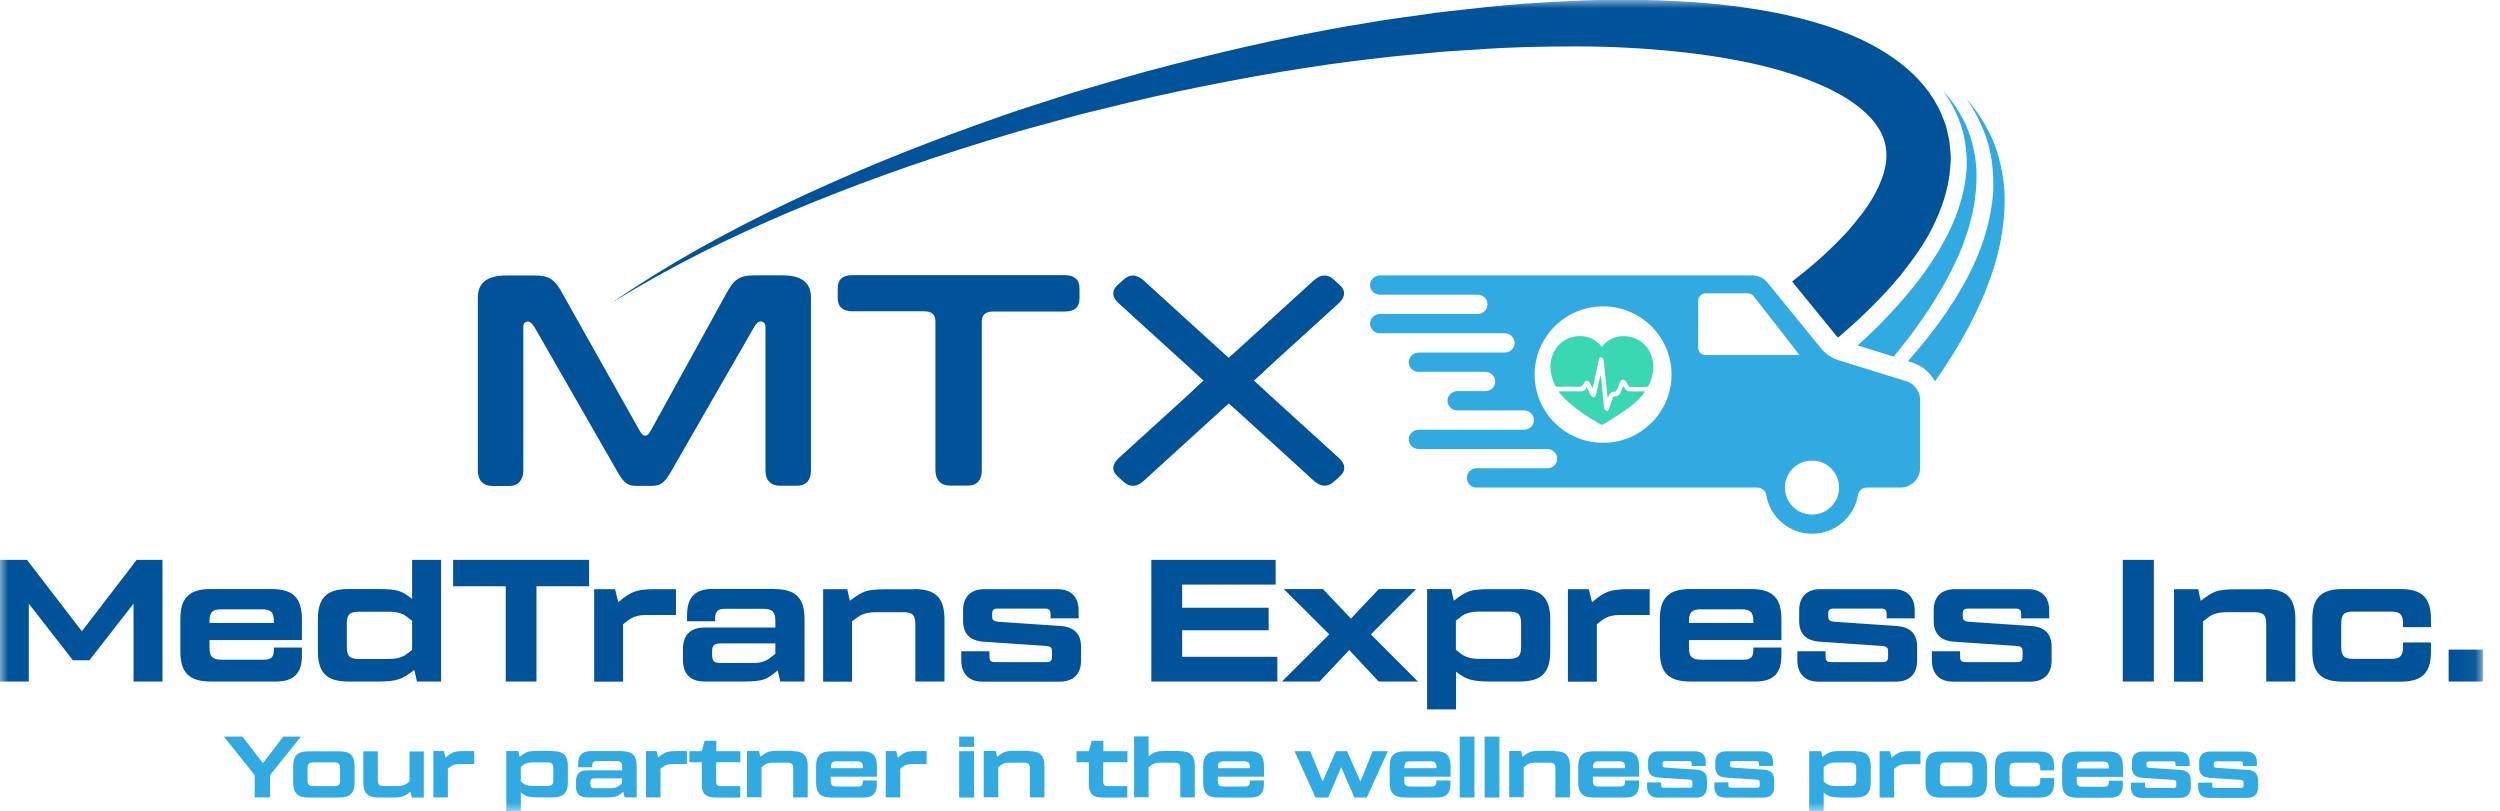 <svg width="151" height="49" viewBox="0 0 151 49" fill="none" xmlns="http://www.w3.org/2000/svg">
<mask id="mask0_1662_6054" style="mask-type:luminance" maskUnits="userSpaceOnUse" x="0" y="0" width="150" height="49">
<path d="M149.95 0H0V49H149.95V0Z" fill="white"/>
</mask>
<g mask="url(#mask0_1662_6054)">
<path d="M8.256 33.816H9.812V41.164H8.066V36.46L5.399 39.882H4.406L1.739 36.46V41.164H0V33.816H1.629L4.946 38.127L8.256 33.816ZM16.402 35.579C17.695 35.579 18.236 36.103 18.236 37.407V38.659H12.654V39.118C12.654 39.671 12.837 39.846 13.392 39.846H15.949C16.38 39.846 16.541 39.686 16.541 39.256V39.11H18.236V39.591C18.236 40.683 17.739 41.164 16.658 41.164H12.727C11.434 41.164 10.893 40.639 10.893 39.336V37.407C10.893 36.103 11.434 35.579 12.727 35.579H16.402ZM12.654 37.625H16.541V37.523C16.541 36.97 16.358 36.802 15.803 36.802H13.392C12.837 36.802 12.654 36.97 12.654 37.523V37.625ZM24.892 33.816H26.638V41.164H25.184L25.023 40.458C24.673 40.749 24.358 40.938 24.088 41.026C23.818 41.12 23.416 41.164 22.89 41.164H21.034C19.741 41.164 19.2 40.639 19.2 39.336V37.407C19.2 36.103 19.741 35.579 21.034 35.579H22.89C23.387 35.579 23.774 35.608 24.037 35.681C24.3 35.753 24.585 35.921 24.892 36.176V33.816ZM23.467 39.802C23.942 39.802 24.3 39.708 24.556 39.511L24.892 39.256V37.494L24.556 37.239C24.315 37.042 23.957 36.948 23.467 36.948H21.684C21.129 36.948 20.947 37.115 20.947 37.676V39.081C20.947 39.635 21.129 39.802 21.684 39.802H23.467ZM35.581 33.816V35.411H32.403V41.164H30.547V35.411H27.369V33.816H35.581ZM40.827 35.579V37.144H39.058C38.584 37.144 38.226 37.246 37.963 37.45L37.634 37.705V41.171H35.888V35.586H37.151L37.342 36.372L37.385 36.343C37.751 36.016 38.079 35.819 38.357 35.724C38.62 35.63 39.029 35.586 39.57 35.586H40.834L40.827 35.579ZM46.759 35.579C48.052 35.579 48.593 36.103 48.593 37.407V41.164H47.132L46.971 40.494C46.635 40.785 46.35 40.975 46.109 41.047C45.868 41.12 45.495 41.164 44.984 41.164H42.58C41.696 41.164 41.25 40.72 41.25 39.839V39.227C41.25 38.346 41.696 37.902 42.58 37.902H46.832V37.501C46.832 36.948 46.65 36.773 46.094 36.773H43.786C43.355 36.773 43.194 36.933 43.194 37.363V37.523H41.499V37.144C41.499 36.052 41.996 35.571 43.077 35.571H46.752L46.759 35.579ZM45.539 40.042C45.919 40.042 46.226 39.948 46.467 39.773L46.832 39.489V38.863H43.515C43.128 38.863 43.011 38.987 43.011 39.365V39.54C43.011 39.926 43.128 40.042 43.515 40.042H45.539ZM55.212 35.579C56.505 35.579 57.046 36.103 57.046 37.407V41.164H55.285V37.698C55.285 37.144 55.117 36.977 54.562 36.977H52.889C52.414 36.977 52.056 37.079 51.793 37.283L51.464 37.538V41.171H49.718V35.586H51.172L51.333 36.292C51.691 36.001 52.005 35.812 52.268 35.717C52.531 35.63 52.933 35.593 53.459 35.593H55.22L55.212 35.579ZM58.069 39.336H59.764V39.664C59.764 39.904 59.852 39.992 60.1 39.992H63.205C63.461 39.992 63.541 39.904 63.541 39.664V39.351C63.541 39.11 63.454 39.045 63.205 39.016L59.443 38.761C58.588 38.71 58.171 38.288 58.171 37.501V36.853C58.171 36.045 58.646 35.586 59.443 35.586H63.877C64.681 35.586 65.149 36.059 65.149 36.868V37.348H63.454V37.086C63.454 36.846 63.366 36.758 63.117 36.758H60.261C60.005 36.758 59.925 36.846 59.925 37.086V37.203C59.925 37.457 60.012 37.516 60.261 37.552L64.023 37.807C64.878 37.858 65.295 38.28 65.295 39.067V39.904C65.295 40.712 64.82 41.171 64.023 41.171H59.333C58.529 41.171 58.062 40.698 58.062 39.89V39.343L58.069 39.336ZM71.403 39.671H77.153V41.164H69.54V33.816H77.05V35.309H71.403V36.707H76.626V38.069H71.403V39.678V39.671ZM77.43 41.164L80.287 38.317L77.54 35.579H79.907L81.595 37.363L83.282 35.579H85.54L82.8 38.317L85.642 41.164H83.275L81.492 39.263L79.702 41.164H77.438H77.43ZM91.801 35.579C93.094 35.579 93.635 36.103 93.635 37.407V39.336C93.635 40.639 93.094 41.164 91.801 41.164H89.938C89.441 41.164 89.061 41.12 88.799 41.047C88.535 40.975 88.251 40.814 87.944 40.567V42.846H86.198V35.579H87.651L87.812 36.285C88.17 35.994 88.484 35.804 88.747 35.71C89.01 35.622 89.412 35.586 89.938 35.586H91.801V35.579ZM91.874 37.669C91.874 37.115 91.706 36.94 91.144 36.94H89.361C88.879 36.94 88.506 37.035 88.265 37.232L87.936 37.486V39.249L88.265 39.504C88.528 39.7 88.886 39.795 89.361 39.795H91.144C91.699 39.795 91.874 39.627 91.874 39.074V37.669ZM99.641 35.579V37.144H97.873C97.398 37.144 97.04 37.246 96.777 37.45L96.448 37.705V41.171H94.702V35.586H95.966L96.156 36.372L96.2 36.343C96.565 36.016 96.894 35.819 97.171 35.724C97.434 35.63 97.844 35.586 98.384 35.586H99.648L99.641 35.579ZM105.763 35.579C107.056 35.579 107.597 36.103 107.597 37.407V38.659H102.015V39.118C102.015 39.671 102.198 39.846 102.753 39.846H105.31C105.741 39.846 105.902 39.686 105.902 39.256V39.11H107.597V39.591C107.597 40.683 107.1 41.164 106.019 41.164H102.088C100.795 41.164 100.254 40.639 100.254 39.336V37.407C100.254 36.103 100.795 35.579 102.088 35.579H105.763ZM102.015 37.625H105.902V37.523C105.902 36.97 105.719 36.802 105.164 36.802H102.753C102.198 36.802 102.015 36.97 102.015 37.523V37.625ZM108.569 39.336H110.264V39.664C110.264 39.904 110.352 39.992 110.6 39.992H113.705C113.961 39.992 114.041 39.904 114.041 39.664V39.351C114.041 39.11 113.953 39.045 113.705 39.016L109.942 38.761C109.087 38.71 108.671 38.288 108.671 37.501V36.853C108.671 36.045 109.146 35.586 109.942 35.586H114.377C115.181 35.586 115.648 36.059 115.648 36.868V37.348H113.953V37.086C113.953 36.846 113.866 36.758 113.617 36.758H110.761C110.505 36.758 110.425 36.846 110.425 37.086V37.203C110.425 37.457 110.512 37.516 110.761 37.552L114.523 37.807C115.378 37.858 115.795 38.28 115.795 39.067V39.904C115.795 40.712 115.32 41.171 114.523 41.171H109.833C109.029 41.171 108.561 40.698 108.561 39.89V39.343L108.569 39.336ZM116.693 39.336H118.389V39.664C118.389 39.904 118.475 39.992 118.725 39.992H121.829C122.085 39.992 122.165 39.904 122.165 39.664V39.351C122.165 39.11 122.078 39.045 121.829 39.016L118.067 38.761C117.212 38.71 116.796 38.288 116.796 37.501V36.853C116.796 36.045 117.271 35.586 118.067 35.586H122.502C123.305 35.586 123.773 36.059 123.773 36.868V37.348H122.078V37.086C122.078 36.846 121.99 36.758 121.741 36.758H118.885C118.63 36.758 118.549 36.846 118.549 37.086V37.203C118.549 37.457 118.637 37.516 118.885 37.552L122.647 37.807C123.503 37.858 123.918 38.28 123.918 39.067V39.904C123.918 40.712 123.444 41.171 122.647 41.171H117.957C117.154 41.171 116.686 40.698 116.686 39.89V39.343L116.693 39.336ZM128.215 33.816H130.093V41.164H128.215V33.816ZM136.807 35.579C138.1 35.579 138.64 36.103 138.64 37.407V41.164H136.88V37.698C136.88 37.144 136.712 36.977 136.156 36.977H134.484C134.008 36.977 133.65 37.079 133.388 37.283L133.059 37.538V41.171H131.313V35.586H132.767L132.927 36.292C133.285 36.001 133.6 35.812 133.862 35.717C134.126 35.63 134.527 35.593 135.054 35.593H136.814L136.807 35.579ZM139.663 37.407C139.663 36.103 140.204 35.579 141.498 35.579H144.998C146.29 35.579 146.831 36.103 146.831 37.407V37.88H145.143V37.669C145.143 37.115 144.96 36.94 144.405 36.94H142.147C141.592 36.94 141.41 37.108 141.41 37.669V39.074C141.41 39.627 141.585 39.795 142.147 39.795H144.405C144.96 39.795 145.143 39.627 145.143 39.074V38.805H146.831V39.343C146.831 40.647 146.298 41.171 144.998 41.171H141.498C140.204 41.171 139.663 40.647 139.663 39.343V37.414V37.407ZM147.898 41.164V39.234H149.965V41.164H147.898Z" fill="#005399"/>
<path d="M18.174 44.491L16.311 46.814V48.161H15.383V46.814L13.521 44.491H14.646L15.88 46.1L17.108 44.491H18.182H18.174ZM18.62 48.169C17.97 48.169 17.707 47.906 17.707 47.258V46.29C17.707 45.642 17.977 45.38 18.62 45.38H20.505C21.155 45.38 21.418 45.642 21.418 46.29V47.258C21.418 47.906 21.148 48.169 20.505 48.169H18.62ZM20.176 47.484C20.454 47.484 20.542 47.397 20.542 47.12V46.414C20.542 46.137 20.454 46.05 20.176 46.05H18.942C18.664 46.05 18.576 46.137 18.576 46.414V47.12C18.576 47.397 18.664 47.484 18.942 47.484H20.176ZM25.598 45.372V48.169H24.874L24.794 47.819C24.611 47.965 24.458 48.059 24.326 48.103C24.195 48.147 23.997 48.169 23.734 48.169H22.858C22.207 48.169 21.944 47.906 21.944 47.258V45.38H22.821V47.113C22.821 47.389 22.909 47.477 23.186 47.477H24.027C24.261 47.477 24.443 47.426 24.575 47.324L24.735 47.2V45.387H25.612L25.598 45.372ZM28.644 45.372V46.151H27.76C27.526 46.151 27.344 46.202 27.212 46.304L27.051 46.428V48.161H26.175V45.365H26.81L26.905 45.758L26.927 45.744C27.11 45.584 27.278 45.481 27.409 45.431C27.541 45.387 27.745 45.365 28.016 45.365H28.651L28.644 45.372ZM33.386 45.372C34.036 45.372 34.299 45.635 34.299 46.283V47.251C34.299 47.899 34.029 48.161 33.386 48.161H32.451C32.202 48.161 32.012 48.139 31.881 48.103C31.749 48.067 31.61 47.986 31.457 47.863V48.999H30.58V45.365H31.303L31.384 45.715C31.567 45.569 31.72 45.474 31.852 45.423C31.983 45.38 32.18 45.358 32.443 45.358H33.379L33.386 45.372ZM33.422 46.414C33.422 46.137 33.335 46.05 33.057 46.05H32.166C31.925 46.05 31.742 46.1 31.618 46.195L31.457 46.319V47.2L31.618 47.324C31.749 47.426 31.932 47.469 32.166 47.469H33.057C33.335 47.469 33.422 47.382 33.422 47.105V46.399V46.414ZM37.543 45.372C38.193 45.372 38.456 45.635 38.456 46.283V48.161H37.726L37.645 47.826C37.477 47.972 37.331 48.067 37.214 48.103C37.09 48.139 36.907 48.161 36.652 48.161H35.453C35.008 48.161 34.789 47.943 34.789 47.499V47.193C34.789 46.748 35.008 46.53 35.453 46.53H37.58V46.334C37.58 46.057 37.492 45.969 37.214 45.969H36.06C35.841 45.969 35.768 46.05 35.768 46.261V46.341H34.92V46.151C34.92 45.605 35.169 45.365 35.709 45.365H37.55L37.543 45.372ZM36.929 47.6C37.119 47.6 37.273 47.55 37.389 47.462L37.572 47.324V47.011H35.914C35.717 47.011 35.658 47.076 35.658 47.266V47.353C35.658 47.55 35.717 47.608 35.914 47.608H36.922L36.929 47.6ZM41.488 45.372V46.151H40.604C40.37 46.151 40.188 46.202 40.056 46.304L39.895 46.428V48.161H39.019V45.365H39.654L39.749 45.758L39.771 45.744C39.954 45.584 40.122 45.481 40.254 45.431C40.385 45.387 40.59 45.365 40.86 45.365H41.488V45.372ZM44.71 46.042H43.256V47.193C43.256 47.411 43.337 47.484 43.549 47.484H44.71V48.169H43.176C42.635 48.169 42.387 47.928 42.387 47.382V46.042H41.642V45.372H42.387L42.562 44.746H43.264V45.372H44.718V46.042H44.71ZM47.874 45.372C48.524 45.372 48.787 45.635 48.787 46.283V48.161H47.91V46.428C47.91 46.151 47.823 46.064 47.545 46.064H46.705C46.471 46.064 46.288 46.115 46.157 46.217L45.996 46.341V48.154H45.119V45.358H45.843L45.923 45.707C46.106 45.562 46.259 45.467 46.391 45.416C46.522 45.372 46.719 45.35 46.983 45.35H47.859L47.874 45.372ZM52.053 45.372C52.703 45.372 52.966 45.635 52.966 46.283V46.909H50.175V47.142C50.175 47.419 50.263 47.506 50.541 47.506H51.819C52.038 47.506 52.111 47.426 52.111 47.215V47.142H52.959V47.382C52.959 47.928 52.71 48.169 52.17 48.169H50.205C49.554 48.169 49.291 47.906 49.291 47.258V46.29C49.291 45.642 49.562 45.38 50.205 45.38H52.046L52.053 45.372ZM50.175 46.399H52.119V46.348C52.119 46.071 52.031 45.984 51.753 45.984H50.548C50.27 45.984 50.182 46.071 50.182 46.348V46.399H50.175ZM55.969 45.372V46.151H55.085C54.851 46.151 54.669 46.202 54.537 46.304L54.376 46.428V48.161H53.499V45.365H54.135L54.23 45.758L54.252 45.744C54.435 45.584 54.603 45.481 54.734 45.431C54.866 45.387 55.07 45.365 55.341 45.365H55.969V45.372ZM57.934 45.11V44.491H58.833V45.11H57.934ZM57.934 48.169V45.372H58.833V48.169H57.934ZM62.172 45.372C62.822 45.372 63.085 45.635 63.085 46.283V48.161H62.208V46.428C62.208 46.151 62.121 46.064 61.843 46.064H61.003C60.769 46.064 60.586 46.115 60.455 46.217L60.294 46.341V48.154H59.417V45.358H60.141L60.221 45.707C60.404 45.562 60.557 45.467 60.689 45.416C60.82 45.372 61.017 45.35 61.281 45.35H62.157L62.172 45.372ZM68.09 46.042H66.636V47.193C66.636 47.411 66.716 47.484 66.928 47.484H68.09V48.169H66.556C66.015 48.169 65.766 47.928 65.766 47.382V46.042H65.021V45.372H65.766L65.942 44.746H66.643V45.372H68.097V46.042H68.09ZM71.253 45.372C71.903 45.372 72.167 45.635 72.167 46.283V48.161H71.29V46.428C71.29 46.151 71.202 46.064 70.925 46.064H70.084C69.85 46.064 69.668 46.115 69.536 46.217L69.376 46.341V48.154H68.499V44.477H69.376V45.685C69.536 45.547 69.69 45.46 69.821 45.416C69.953 45.38 70.143 45.358 70.399 45.358H71.246L71.253 45.372ZM75.432 45.372C76.083 45.372 76.346 45.635 76.346 46.283V46.909H73.555V47.142C73.555 47.419 73.642 47.506 73.92 47.506H75.199C75.418 47.506 75.491 47.426 75.491 47.215V47.142H76.338V47.382C76.338 47.928 76.09 48.169 75.549 48.169H73.584C72.934 48.169 72.671 47.906 72.671 47.258V46.29C72.671 45.642 72.941 45.38 73.584 45.38H75.425L75.432 45.372ZM73.555 46.399H75.498V46.348C75.498 46.071 75.41 45.984 75.133 45.984H73.927C73.65 45.984 73.562 46.071 73.562 46.348V46.399H73.555ZM82.914 45.372H83.827L82.556 48.169H81.803L81.007 46.334L80.225 48.169H79.458L78.187 45.372H79.137L79.889 47.207L80.686 45.372H81.365L82.169 47.207L82.914 45.372ZM86.698 45.372C87.349 45.372 87.612 45.635 87.612 46.283V46.909H84.821V47.142C84.821 47.419 84.909 47.506 85.186 47.506H86.465C86.684 47.506 86.757 47.426 86.757 47.215V47.142H87.604V47.382C87.604 47.928 87.356 48.169 86.815 48.169H84.85C84.2 48.169 83.937 47.906 83.937 47.258V46.29C83.937 45.642 84.207 45.38 84.85 45.38H86.691L86.698 45.372ZM84.821 46.399H86.764V46.348C86.764 46.071 86.677 45.984 86.399 45.984H85.193C84.916 45.984 84.828 46.071 84.828 46.348V46.399H84.821ZM88.167 48.169V44.491H89.058V48.169H88.167ZM89.672 48.169V44.491H90.563V48.169H89.672ZM93.91 45.372C94.56 45.372 94.823 45.635 94.823 46.283V48.161H93.946V46.428C93.946 46.151 93.859 46.064 93.581 46.064H92.741C92.507 46.064 92.324 46.115 92.193 46.217L92.032 46.341V48.154H91.155V45.358H91.879L91.959 45.707C92.141 45.562 92.295 45.467 92.426 45.416C92.558 45.372 92.755 45.35 93.018 45.35H93.895L93.91 45.372ZM98.089 45.372C98.739 45.372 99.002 45.635 99.002 46.283V46.909H96.211V47.142C96.211 47.419 96.299 47.506 96.576 47.506H97.855C98.074 47.506 98.147 47.426 98.147 47.215V47.142H98.995V47.382C98.995 47.928 98.746 48.169 98.206 48.169H96.24C95.59 48.169 95.327 47.906 95.327 47.258V46.29C95.327 45.642 95.597 45.38 96.24 45.38H98.081L98.089 45.372ZM96.211 46.399H98.154V46.348C98.154 46.071 98.067 45.984 97.789 45.984H96.584C96.306 45.984 96.218 46.071 96.218 46.348V46.399H96.211ZM99.484 47.258H100.332V47.419C100.332 47.542 100.375 47.579 100.5 47.579H102.056C102.18 47.579 102.224 47.535 102.224 47.419V47.258C102.224 47.135 102.18 47.105 102.056 47.091L100.178 46.967C99.754 46.938 99.543 46.734 99.543 46.341V46.013C99.543 45.605 99.776 45.38 100.178 45.38H102.392C102.794 45.38 103.028 45.612 103.028 46.02V46.261H102.18V46.13C102.18 46.006 102.136 45.969 102.012 45.969H100.587C100.463 45.969 100.419 46.013 100.419 46.13V46.188C100.419 46.312 100.463 46.348 100.587 46.363L102.465 46.486C102.889 46.516 103.101 46.719 103.101 47.12V47.542C103.101 47.943 102.867 48.176 102.465 48.176H100.12C99.718 48.176 99.484 47.943 99.484 47.535V47.266V47.258ZM103.546 47.258H104.394V47.419C104.394 47.542 104.438 47.579 104.562 47.579H106.118C106.242 47.579 106.286 47.535 106.286 47.419V47.258C106.286 47.135 106.242 47.105 106.118 47.091L104.24 46.967C103.817 46.938 103.605 46.734 103.605 46.341V46.013C103.605 45.605 103.839 45.38 104.24 45.38H106.454C106.856 45.38 107.09 45.612 107.09 46.02V46.261H106.242V46.13C106.242 46.006 106.198 45.969 106.074 45.969H104.65C104.525 45.969 104.482 46.013 104.482 46.13V46.188C104.482 46.312 104.525 46.348 104.65 46.363L106.527 46.486C106.951 46.516 107.163 46.719 107.163 47.12V47.542C107.163 47.943 106.929 48.176 106.527 48.176H104.182C103.78 48.176 103.546 47.943 103.546 47.535V47.266V47.258ZM112.08 45.38C112.73 45.38 112.993 45.642 112.993 46.29V47.258C112.993 47.906 112.723 48.169 112.08 48.169H111.145C110.896 48.169 110.706 48.147 110.575 48.11C110.443 48.074 110.304 47.994 110.151 47.87V49.006H109.274V45.372H109.998L110.078 45.722C110.261 45.576 110.414 45.481 110.546 45.431C110.677 45.387 110.874 45.365 111.137 45.365H112.073L112.08 45.38ZM112.116 46.421C112.116 46.144 112.029 46.057 111.751 46.057H110.86C110.619 46.057 110.436 46.108 110.312 46.202L110.151 46.326V47.207L110.312 47.331C110.443 47.433 110.626 47.477 110.86 47.477H111.751C112.029 47.477 112.116 47.389 112.116 47.113V46.406V46.421ZM115.996 45.38V46.159H115.112C114.878 46.159 114.695 46.21 114.564 46.312L114.403 46.435V48.169H113.527V45.372H114.155L114.25 45.766L114.272 45.751C114.454 45.591 114.622 45.489 114.754 45.438C114.885 45.394 115.09 45.372 115.36 45.372H115.989L115.996 45.38ZM117.216 48.176C116.566 48.176 116.303 47.914 116.303 47.266V46.297C116.303 45.649 116.573 45.387 117.216 45.387H119.101C119.751 45.387 120.014 45.649 120.014 46.297V47.266C120.014 47.914 119.744 48.176 119.101 48.176H117.216ZM118.772 47.491C119.05 47.491 119.138 47.404 119.138 47.127V46.421C119.138 46.144 119.05 46.057 118.772 46.057H117.537C117.26 46.057 117.172 46.144 117.172 46.421V47.127C117.172 47.404 117.26 47.491 117.537 47.491H118.772ZM120.497 46.297C120.497 45.649 120.767 45.387 121.41 45.387H123.156C123.806 45.387 124.069 45.649 124.069 46.297V46.53H123.229V46.428C123.229 46.151 123.141 46.064 122.863 46.064H121.739C121.461 46.064 121.373 46.151 121.373 46.428V47.135C121.373 47.411 121.461 47.499 121.739 47.499H122.863C123.141 47.499 123.229 47.411 123.229 47.135V46.996H124.069V47.266C124.069 47.914 123.799 48.176 123.156 48.176H121.41C120.76 48.176 120.497 47.914 120.497 47.266V46.297ZM127.313 45.387C127.964 45.387 128.227 45.649 128.227 46.297V46.923H125.435V47.156C125.435 47.433 125.523 47.52 125.8 47.52H127.08C127.299 47.52 127.371 47.44 127.371 47.229V47.156H128.219V47.397C128.219 47.943 127.971 48.183 127.43 48.183H125.464C124.815 48.183 124.551 47.921 124.551 47.273V46.304C124.551 45.656 124.822 45.394 125.464 45.394H127.306L127.313 45.387ZM125.435 46.414H127.379V46.363C127.379 46.086 127.292 45.998 127.013 45.998H125.809C125.53 45.998 125.442 46.086 125.442 46.363V46.414H125.435ZM128.708 47.273H129.557V47.433C129.557 47.557 129.6 47.593 129.724 47.593H131.281C131.405 47.593 131.448 47.55 131.448 47.433V47.273C131.448 47.149 131.405 47.12 131.281 47.105L129.402 46.982C128.978 46.953 128.767 46.748 128.767 46.355V46.028C128.767 45.62 129.001 45.394 129.402 45.394H131.617C132.018 45.394 132.252 45.627 132.252 46.035V46.275H131.405V46.144C131.405 46.02 131.36 45.984 131.236 45.984H129.812C129.688 45.984 129.643 46.028 129.643 46.144V46.202C129.643 46.326 129.688 46.363 129.812 46.377L131.689 46.501C132.113 46.53 132.325 46.734 132.325 47.135V47.557C132.325 47.957 132.091 48.19 131.689 48.19H129.345C128.942 48.19 128.708 47.957 128.708 47.55V47.28V47.273ZM132.771 47.273H133.618V47.433C133.618 47.557 133.662 47.593 133.786 47.593H135.343C135.467 47.593 135.51 47.55 135.51 47.433V47.273C135.51 47.149 135.467 47.12 135.343 47.105L133.465 46.982C133.041 46.953 132.829 46.748 132.829 46.355V46.028C132.829 45.62 133.064 45.394 133.465 45.394H135.679C136.08 45.394 136.314 45.627 136.314 46.035V46.275H135.467V46.144C135.467 46.02 135.423 45.984 135.298 45.984H133.874C133.75 45.984 133.706 46.028 133.706 46.144V46.202C133.706 46.326 133.75 46.363 133.874 46.377L135.751 46.501C136.175 46.53 136.387 46.734 136.387 47.135V47.557C136.387 47.957 136.154 48.19 135.751 48.19H133.407C133.005 48.19 132.771 47.957 132.771 47.55V47.28V47.273Z" fill="#31AAE1"/>
<path d="M44.007 17.491C44.182 17.178 44.38 16.959 44.599 16.828C44.818 16.697 45.125 16.632 45.527 16.632H47.273C48.413 16.632 48.982 17.076 48.982 17.957V28.428C48.982 28.712 48.909 28.938 48.763 29.098C48.617 29.259 48.405 29.339 48.113 29.339H47.119C46.834 29.339 46.615 29.259 46.462 29.098C46.308 28.938 46.235 28.712 46.235 28.428V19.77C46.235 19.646 46.206 19.552 46.148 19.501C46.089 19.45 46.023 19.413 45.95 19.413C45.812 19.413 45.673 19.53 45.541 19.77L40.478 28.574C40.325 28.836 40.171 29.026 40.018 29.157C39.864 29.28 39.645 29.346 39.367 29.346H38.396C38.133 29.346 37.928 29.28 37.789 29.157C37.643 29.033 37.497 28.843 37.351 28.596L32.303 19.792C32.149 19.544 32.018 19.421 31.893 19.421C31.82 19.421 31.755 19.442 31.696 19.494C31.638 19.544 31.608 19.632 31.608 19.756V28.414C31.608 28.698 31.535 28.931 31.389 29.098C31.243 29.266 31.031 29.353 30.739 29.353H29.76C29.46 29.353 29.234 29.266 29.088 29.098C28.934 28.931 28.861 28.705 28.861 28.414V17.964C28.861 17.083 29.431 16.639 30.571 16.639H32.332C32.734 16.639 33.041 16.705 33.26 16.843C33.479 16.981 33.676 17.207 33.852 17.513L38.637 26.018C38.747 26.215 38.864 26.317 38.973 26.317C39.083 26.317 39.192 26.222 39.294 26.033L44 17.491H44.007ZM65.202 18.015C65.202 18.554 64.902 18.816 64.303 18.816H59.993C59.532 18.816 59.299 19.013 59.299 19.413V28.421C59.299 28.705 59.225 28.931 59.087 29.091C58.941 29.251 58.729 29.331 58.437 29.331H57.384C57.099 29.331 56.88 29.244 56.727 29.076C56.573 28.909 56.5 28.683 56.5 28.392V19.421C56.5 19.209 56.449 19.057 56.34 18.955C56.23 18.853 56.055 18.802 55.806 18.802H51.496C51.211 18.802 50.984 18.736 50.831 18.605C50.677 18.474 50.597 18.27 50.597 18.001V17.418C50.597 16.879 50.897 16.617 51.496 16.617H64.303C64.588 16.617 64.815 16.683 64.968 16.814C65.122 16.945 65.202 17.149 65.202 17.418V18.001V18.015Z" fill="#005399"/>
<path d="M119.94 17.525C120.722 15.625 121.168 13.549 121.065 11.488C120.984 10.462 120.765 9.45 120.386 8.51C119.983 7.578 119.435 6.726 118.785 5.969C119.347 6.799 119.786 7.687 120.071 8.627C120.334 9.573 120.422 10.542 120.393 11.503C120.269 13.433 119.647 15.282 118.72 16.972C117.799 18.668 116.637 20.22 115.359 21.676C115.315 21.72 115.278 21.763 115.234 21.814L115.483 21.894C116.096 22.084 116.579 22.499 116.871 23.03C116.9 22.994 116.922 22.957 116.951 22.921C118.121 21.239 119.165 19.455 119.94 17.54V17.525Z" fill="#31AAE1"/>
<path d="M115.673 19.872C116.711 18.46 117.639 16.945 118.34 15.321C118.53 14.928 118.655 14.491 118.808 14.083C118.889 13.879 118.932 13.654 118.991 13.442C119.042 13.224 119.115 13.02 119.151 12.802C119.333 11.935 119.414 11.047 119.371 10.166C119.304 9.284 119.115 8.418 118.772 7.617C118.413 6.823 117.924 6.102 117.354 5.469C117.85 6.168 118.238 6.925 118.494 7.719C118.727 8.52 118.815 9.357 118.786 10.173C118.677 11.819 118.107 13.392 117.289 14.819C116.47 16.246 115.447 17.557 114.322 18.773C113.657 19.508 112.941 20.2 112.203 20.863L114.373 21.54C114.826 21.001 115.264 20.448 115.673 19.88V19.872Z" fill="#31AAE1"/>
<path d="M111.026 20.382C112.349 19.261 113.613 18.044 114.774 16.654C115.476 15.758 116.17 14.84 116.718 13.748C117.258 12.663 117.704 11.44 117.799 10.063L117.828 9.546C117.828 9.372 117.807 9.197 117.791 9.022C117.777 8.847 117.762 8.673 117.74 8.498L117.624 7.974C117.58 7.799 117.55 7.624 117.485 7.457L117.287 6.961C117.171 6.626 116.981 6.335 116.813 6.029C116.089 4.85 115.103 3.99 114.102 3.328C113.094 2.665 112.042 2.177 110.99 1.798C109.938 1.405 108.878 1.129 107.819 0.888C105.7 0.437 103.589 0.196 101.484 0.08C99.38 -0.037 97.291 -0.044 95.208 0.044C93.126 0.138 91.059 0.269 88.998 0.517C87.968 0.626 86.938 0.728 85.915 0.888C84.892 1.041 83.862 1.158 82.847 1.34C78.77 1.988 74.744 2.891 70.755 3.917C68.76 4.42 66.788 5.017 64.815 5.592L61.878 6.539C60.899 6.852 59.935 7.216 58.963 7.551C55.098 8.942 51.291 10.486 47.587 12.248C43.883 14.01 40.281 15.991 36.913 18.314C40.383 16.151 44.058 14.338 47.814 12.751C51.576 11.17 55.419 9.801 59.313 8.6C60.293 8.308 61.257 7.995 62.243 7.733L65.188 6.925C67.168 6.437 69.14 5.942 71.128 5.527C75.109 4.689 79.113 3.976 83.139 3.524C84.147 3.393 85.155 3.32 86.163 3.218C87.172 3.109 88.18 3.051 89.188 2.993C91.205 2.84 93.221 2.803 95.23 2.803C97.24 2.803 99.241 2.905 101.221 3.109C103.194 3.313 105.152 3.626 107.015 4.114C107.943 4.369 108.856 4.653 109.704 5.017C110.559 5.367 111.362 5.789 112.034 6.284C112.714 6.772 113.255 7.34 113.569 7.923C113.883 8.505 113.992 9.095 113.919 9.758C113.846 10.42 113.569 11.141 113.16 11.862C112.758 12.583 112.188 13.282 111.603 13.966C110.982 14.636 110.31 15.292 109.594 15.911C109.156 16.289 108.703 16.646 108.243 17.003L110.924 20.294C110.924 20.294 110.982 20.346 111.012 20.375L111.026 20.382Z" fill="#005399"/>
<path d="M115.129 23.026L111.037 21.752C110.635 21.628 110.277 21.388 110.007 21.06L106.756 17.07C106.529 16.793 106.193 16.633 105.835 16.633H83.369C83.062 16.633 82.784 16.851 82.755 17.157C82.719 17.507 82.996 17.798 83.34 17.798H89.228C89.535 17.798 89.813 18.016 89.842 18.322C89.879 18.672 89.601 18.963 89.258 18.963H83.369C83.062 18.963 82.784 19.181 82.755 19.487C82.719 19.837 82.996 20.128 83.34 20.128H90.865C91.172 20.128 91.449 20.346 91.479 20.652C91.515 21.002 91.237 21.293 90.894 21.293H85.707C85.4 21.293 85.122 21.512 85.093 21.817C85.057 22.167 85.334 22.458 85.678 22.458H89.696C90.003 22.458 90.281 22.677 90.31 22.983C90.346 23.332 90.069 23.623 89.725 23.623H88.045C87.738 23.623 87.46 23.842 87.431 24.148C87.394 24.497 87.672 24.788 88.016 24.788H92.034C92.341 24.788 92.618 25.007 92.648 25.313C92.684 25.662 92.407 25.954 92.063 25.954H85.707C85.4 25.954 85.122 26.172 85.093 26.478C85.057 26.828 85.334 27.119 85.678 27.119H93.437C93.743 27.119 94.021 27.337 94.05 27.643C94.087 27.992 93.809 28.284 93.466 28.284H89.17C88.856 28.291 88.6 28.546 88.6 28.866C88.6 29.187 88.856 29.442 89.17 29.449H106.142C106.412 29.449 106.639 29.638 106.683 29.9C106.902 31.226 108.056 32.238 109.452 32.238C110.847 32.238 112.002 31.226 112.221 29.9C112.265 29.638 112.491 29.449 112.761 29.449H114.785C115.443 29.449 115.976 28.917 115.976 28.262V24.162C115.976 23.645 115.64 23.186 115.143 23.026H115.129ZM96.827 26.747C94.54 26.747 92.692 24.898 92.692 22.626C92.692 20.354 94.547 18.504 96.827 18.504C99.106 18.504 100.962 20.354 100.962 22.626C100.962 24.898 99.106 26.747 96.827 26.747ZM103.022 21.453C102.774 21.453 102.569 21.25 102.569 21.002V18.169C102.569 17.922 102.774 17.718 103.022 17.718H105.565C105.704 17.718 105.835 17.783 105.923 17.893L108.692 21.446H103.022V21.453ZM109.444 31.08C108.546 31.08 107.808 30.352 107.808 29.449C107.808 28.546 108.538 27.818 109.444 27.818C110.35 27.818 111.081 28.546 111.081 29.449C111.081 30.352 110.35 31.08 109.444 31.08Z" fill="#31AAE1"/>
<path d="M71.976 26.26C71.472 25.802 71.253 25.335 71.319 24.869C71.384 24.396 71.691 23.916 72.225 23.428L79.333 16.954C79.764 16.561 80.174 16.539 80.553 16.881L80.926 17.216C81.109 17.384 81.196 17.566 81.182 17.755C81.167 17.944 81.058 18.134 80.86 18.316L74.519 24.083" fill="#005399"/>
<path d="M76.449 19.727C76.954 20.185 77.173 20.651 77.107 21.117C77.041 21.591 76.734 22.071 76.201 22.559L69.092 29.033C68.661 29.426 68.252 29.448 67.872 29.106L67.499 28.771C67.317 28.603 67.229 28.421 67.244 28.232C67.258 28.043 67.368 27.853 67.565 27.671L73.907 21.904" fill="#005399"/>
<path d="M73.907 24.083L67.565 18.316C67.361 18.134 67.251 17.944 67.244 17.755C67.229 17.566 67.317 17.384 67.499 17.216L67.872 16.881C68.252 16.539 68.661 16.561 69.092 16.954L76.201 23.428C76.742 23.916 77.041 24.396 77.107 24.869C77.173 25.343 76.954 25.802 76.449 26.26" fill="#005399"/>
<path d="M74.528 21.896L80.87 27.663C81.074 27.845 81.184 28.035 81.191 28.224C81.206 28.413 81.118 28.595 80.935 28.763L80.563 29.098C80.183 29.44 79.774 29.418 79.343 29.025L72.234 22.551C71.693 22.064 71.394 21.583 71.328 21.11C71.262 20.636 71.481 20.178 71.985 19.719" fill="#005399"/>
<path d="M97.094 23.999C97.072 23.774 97.043 23.548 97.021 23.329C96.977 22.863 96.926 22.397 96.882 21.931C96.875 21.858 96.882 21.778 96.853 21.705C96.831 21.654 96.772 21.596 96.721 21.582C96.641 21.56 96.59 21.625 96.575 21.698C96.517 21.946 96.466 22.193 96.415 22.441C96.349 22.74 96.29 23.038 96.225 23.337C96.225 23.366 96.203 23.395 96.181 23.453C96.122 23.322 96.078 23.206 96.02 23.111C95.983 23.053 95.91 22.987 95.852 22.987C95.793 22.987 95.706 23.053 95.684 23.104C95.611 23.322 95.472 23.373 95.253 23.366C94.873 23.344 94.486 23.358 94.098 23.366C94.004 23.366 93.952 23.344 93.916 23.256C93.602 22.579 93.521 21.895 93.879 21.21C94.413 20.206 95.845 19.987 96.612 20.788C96.656 20.839 96.699 20.89 96.751 20.948C96.772 20.926 96.787 20.919 96.802 20.897C97.364 20.169 98.482 20.133 99.162 20.671C99.578 20.999 99.797 21.429 99.848 21.953C99.892 22.412 99.783 22.834 99.6 23.249C99.563 23.337 99.512 23.373 99.41 23.373C99.103 23.373 98.803 23.373 98.497 23.373C98.424 23.373 98.38 23.351 98.343 23.286C98.299 23.191 98.256 23.096 98.19 23.016C98.153 22.965 98.073 22.922 98.022 22.922C97.971 22.922 97.897 22.98 97.876 23.031C97.788 23.213 97.722 23.395 97.635 23.577C97.62 23.613 97.569 23.657 97.54 23.657C97.328 23.657 97.204 23.752 97.152 23.956C97.152 23.97 97.138 23.992 97.123 24.007C97.116 24.007 97.101 24.007 97.094 24.007V23.999ZM94.157 23.672C94.266 23.803 94.369 23.934 94.486 24.058C95.121 24.691 95.874 25.164 96.648 25.616C96.729 25.667 96.794 25.66 96.868 25.616C97.277 25.354 97.7 25.106 98.102 24.829C98.519 24.546 98.913 24.225 99.242 23.825C99.278 23.774 99.315 23.723 99.366 23.642C99.037 23.642 98.738 23.642 98.446 23.642C98.307 23.642 98.212 23.584 98.139 23.468C98.117 23.424 98.088 23.388 98.044 23.322C97.978 23.475 97.919 23.606 97.868 23.73C97.817 23.861 97.73 23.941 97.576 23.934C97.474 23.926 97.43 23.97 97.401 24.065C97.335 24.283 97.255 24.494 97.182 24.706C97.152 24.778 97.101 24.837 97.021 24.815C96.97 24.8 96.926 24.735 96.889 24.684C96.875 24.662 96.875 24.625 96.875 24.589C96.868 24.473 96.853 24.349 96.845 24.232C96.802 23.759 96.751 23.293 96.707 22.82C96.707 22.776 96.685 22.732 96.677 22.681C96.604 22.885 96.568 23.082 96.524 23.278C96.48 23.475 96.451 23.672 96.393 23.861C96.378 23.919 96.305 23.992 96.246 24.007C96.203 24.014 96.129 23.941 96.086 23.897C96.056 23.868 96.049 23.817 96.027 23.781C95.976 23.664 95.918 23.548 95.844 23.388C95.735 23.657 95.531 23.642 95.326 23.635C94.982 23.635 94.646 23.635 94.303 23.635C94.259 23.635 94.215 23.635 94.179 23.635L94.157 23.672Z" fill="#3AD8B2"/>
</g>
</svg>
